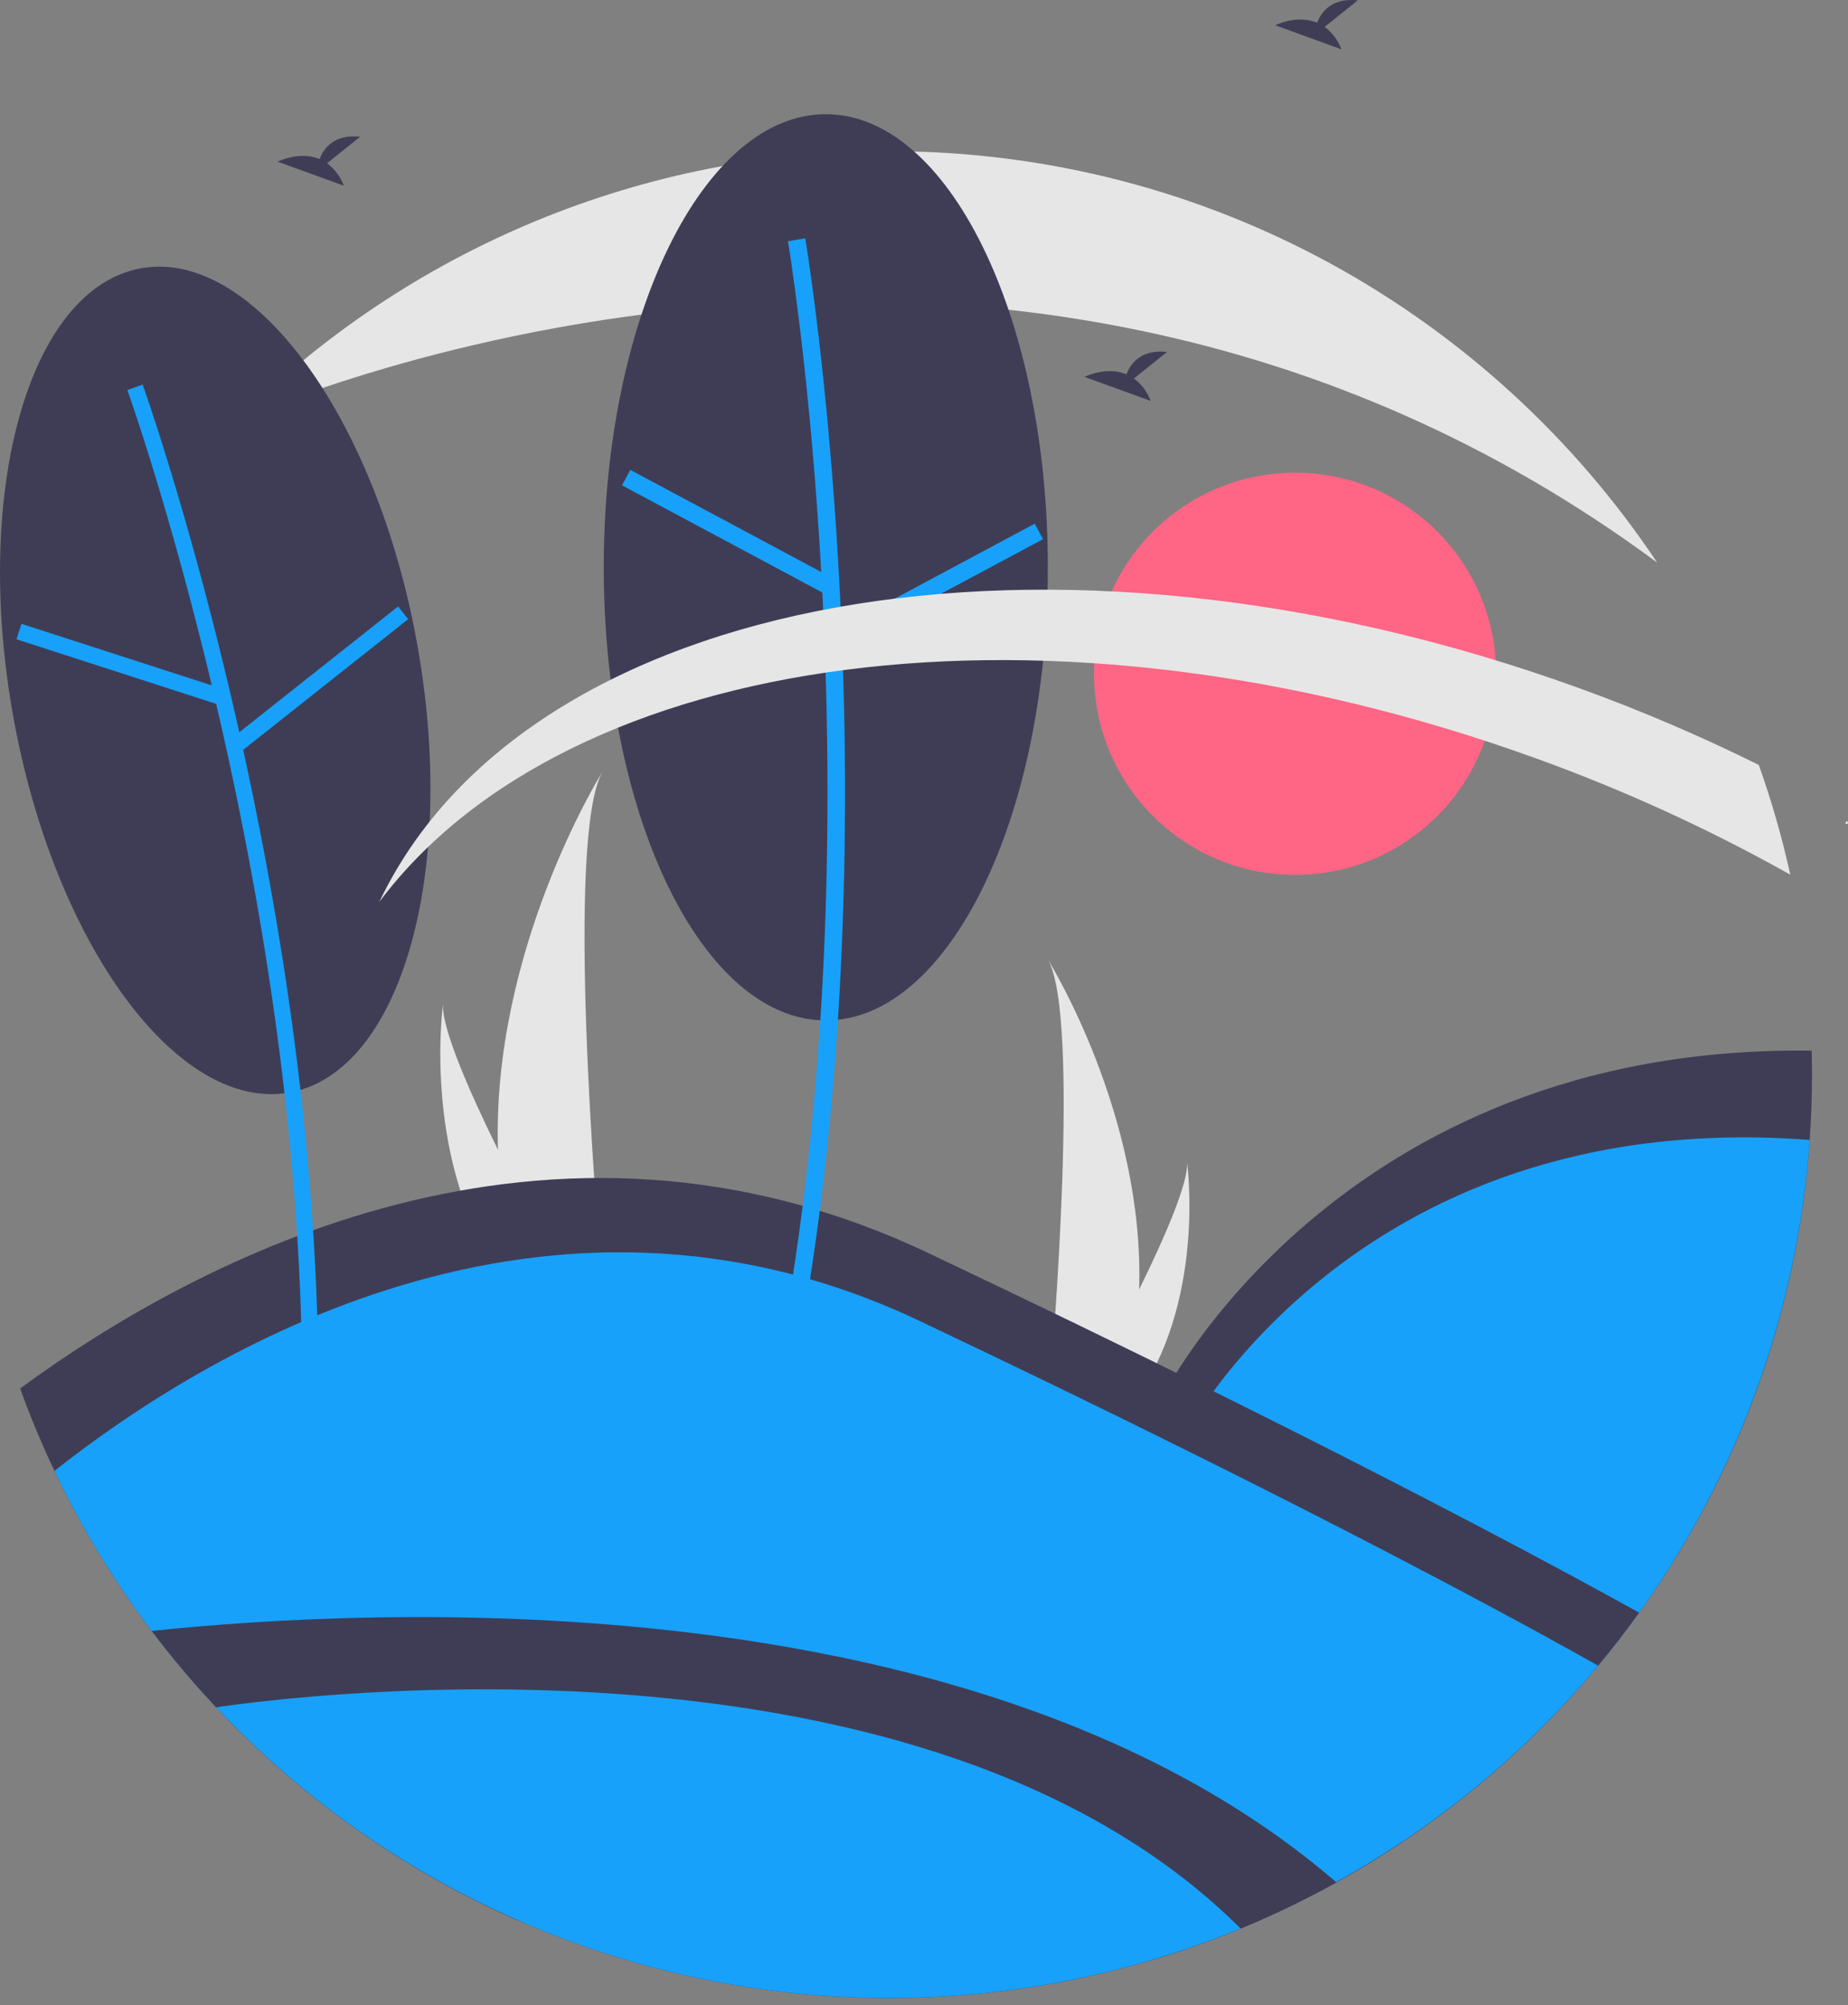 <svg width="200" height="217" viewBox="0 0 200 217" fill="none" xmlns="http://www.w3.org/2000/svg">
<rect x="0" y="0" width="200" height="217" fill="#808080" stroke="none"/>
<g clip-path="url(#clip0_488_1050)">
<path d="M140.163 94.673C152.183 94.673 161.926 84.929 161.926 72.91C161.926 60.891 152.183 51.147 140.163 51.147C128.144 51.147 118.4 60.891 118.4 72.91C118.4 84.929 128.144 94.673 140.163 94.673Z" fill="#FF6584"/>
<path d="M199.86 89.136C199.908 89.128 199.944 89.094 200 89.103C199.976 89.008 199.944 88.916 199.905 88.827C199.836 88.921 199.765 89.018 199.703 89.102L199.86 89.136Z" fill="white"/>
<path d="M53.893 124.419C54.02 129.167 54.816 133.873 56.256 138.399C56.289 138.504 56.323 138.608 56.358 138.713H65.174C65.165 138.619 65.156 138.514 65.146 138.399C64.558 131.641 61.169 90.508 65.221 83.473C64.867 84.044 53.21 102.944 53.893 124.419Z" fill="#E6E6E6"/>
<path d="M54.554 138.399C54.628 138.504 54.705 138.609 54.783 138.713H61.397C61.347 138.624 61.289 138.519 61.222 138.399C60.129 136.427 56.895 130.531 53.893 124.419C50.666 117.85 47.706 111.032 47.956 108.564C47.879 109.121 45.647 126.087 54.554 138.399Z" fill="#E6E6E6"/>
<path d="M123.284 139.53C123.174 143.669 122.48 147.773 121.225 151.719C121.196 151.81 121.166 151.9 121.136 151.992H113.449C113.457 151.91 113.466 151.818 113.474 151.719C113.986 145.827 116.941 109.966 113.408 103.833C113.717 104.331 123.88 120.808 123.284 139.53Z" fill="#E6E6E6"/>
<path d="M122.708 151.719C122.644 151.81 122.577 151.902 122.508 151.992H116.742C116.786 151.914 116.836 151.823 116.895 151.719C117.848 149.999 120.667 144.859 123.285 139.53C126.098 133.803 128.678 127.859 128.461 125.708C128.528 126.193 130.474 140.984 122.708 151.719Z" fill="#E6E6E6"/>
<path d="M35.397 17.665L38.982 14.798C36.197 14.49 35.053 16.009 34.585 17.211C32.409 16.308 30.041 17.492 30.041 17.492L37.213 20.095C36.851 19.129 36.221 18.286 35.397 17.665Z" fill="#3F3D56"/>
<path d="M143.362 2.907L146.947 0.04C144.162 -0.267 143.018 1.252 142.55 2.454C140.374 1.55 138.006 2.734 138.006 2.734L145.178 5.338C144.816 4.372 144.186 3.528 143.362 2.907Z" fill="#3F3D56"/>
<path d="M196.103 116.283C196.103 118.658 196.021 121.014 195.855 123.351C194.578 141.786 188.186 159.5 177.397 174.503C175.987 176.471 174.506 178.383 172.955 180.241C168.936 185.061 164.474 189.493 159.628 193.479L138.383 181.013L125.681 151.367C125.681 151.367 144.633 112.994 196.07 113.689C196.091 114.551 196.102 115.415 196.103 116.283Z" fill="#3F3D56"/>
<path d="M195.855 123.351C194.878 137.127 191.055 150.551 184.63 162.776C178.204 175.001 169.314 185.761 158.521 194.377L138.784 182.797L127.52 156.504C127.52 156.504 145.773 119.547 195.855 123.351Z" fill="#17A1FA"/>
<path d="M177.396 174.503C175.986 176.471 174.506 178.383 172.955 180.241C162.562 192.727 149.283 202.493 134.266 208.692C131.225 209.946 128.113 211.051 124.93 212.008C101.941 218.122 77.586 216.576 55.555 207.604C33.767 197.879 16.16 180.704 5.896 159.165C4.517 156.265 3.276 153.292 2.175 150.245C21.384 136.173 59.236 116.022 100.491 135.602C111.902 141.019 122.092 145.956 131.06 150.413C153.816 161.693 168.961 169.825 177.396 174.503Z" fill="#3F3D56"/>
<path d="M172.955 180.241C162.211 193.116 148.403 203.083 132.799 209.224C117.196 215.366 100.298 217.484 83.662 215.385C67.025 213.286 51.183 207.037 37.594 197.213C24.005 187.389 13.104 174.305 5.896 159.165C21.939 146.478 58.942 123.679 99.549 142.95C109.992 147.906 119.316 152.424 127.519 156.504C151.434 168.357 166.165 176.412 172.955 180.241Z" fill="#17A1FA"/>
<path d="M144.638 203.693C141.279 205.555 137.815 207.224 134.265 208.692C122.185 213.67 109.243 216.224 96.177 216.208C80.716 216.202 65.468 212.611 51.628 205.719C37.788 198.826 25.735 188.819 16.415 176.483C40.281 173.966 106.25 170.573 144.638 203.693Z" fill="#3F3D56"/>
<path d="M134.266 208.692C115.533 216.394 94.904 218.229 75.107 213.953C55.309 209.678 37.276 199.493 23.392 184.747C32.072 183.472 100.224 174.714 134.266 208.692Z" fill="#17A1FA"/>
<path d="M179.343 60.87V60.873C107.991 8.118 26.243 45.25 25.611 45.535V45.532C34.877 36.267 45.88 28.921 57.989 23.915C70.097 18.909 83.075 16.341 96.178 16.357C130.867 16.357 161.427 34.034 179.343 60.87Z" fill="#E6E6E6"/>
<path d="M31.334 118.22C43.404 116.043 49.59 94.314 45.149 69.686C40.709 45.057 27.324 26.856 15.254 29.032C3.183 31.209 -3.002 52.938 1.439 77.566C5.879 102.195 19.264 120.396 31.334 118.22Z" fill="#3F3D56"/>
<path d="M34.436 146.983C33.72 92.886 15.62 42.12 15.438 41.614L13.787 42.21C13.969 42.713 31.969 93.213 32.681 147.006L34.436 146.983Z" fill="#17A1FA"/>
<path d="M2.323 67.506L1.783 69.176L23.452 76.184L23.992 74.514L2.323 67.506Z" fill="#17A1FA"/>
<path d="M43.084 65.625L25.23 79.765L26.32 81.141L44.174 67.001L43.084 65.625Z" fill="#17A1FA"/>
<path d="M89.373 110.421C102.644 110.421 113.403 88.468 113.403 61.388C113.403 34.308 102.644 12.356 89.373 12.356C76.101 12.356 65.342 34.308 65.342 61.388C65.342 88.468 76.101 110.421 89.373 110.421Z" fill="#3F3D56"/>
<path d="M87.153 141.647C96.778 83.901 87.25 26.364 87.153 25.79L85.281 26.107C85.378 26.678 94.851 83.913 85.28 141.335L87.153 141.647Z" fill="#17A1FA"/>
<path d="M68.216 50.845L67.32 52.519L89.051 64.143L89.946 62.468L68.216 50.845Z" fill="#17A1FA"/>
<path d="M111.985 56.667L90.257 68.297L91.153 69.971L112.881 58.342L111.985 56.667Z" fill="#17A1FA"/>
<path d="M193.755 94.648C184.938 89.698 175.727 85.487 166.215 82.057C113.619 63.025 61.465 70.36 41.051 97.597C56.938 64.23 113.625 53.737 170.831 74.437C177.489 76.844 184.005 79.627 190.347 82.774C191.729 86.657 192.867 90.623 193.755 94.648Z" fill="#E6E6E6"/>
<path d="M122.722 40.953L126.306 38.086C123.522 37.779 122.377 39.298 121.909 40.5C119.734 39.597 117.365 40.781 117.365 40.781L124.537 43.384C124.175 42.418 123.546 41.575 122.722 40.953Z" fill="#3F3D56"/>
</g>
<defs>
<clipPath id="clip0_488_1050">
<rect width="200" height="216.208" fill="white"/>
</clipPath>
</defs>
</svg>
